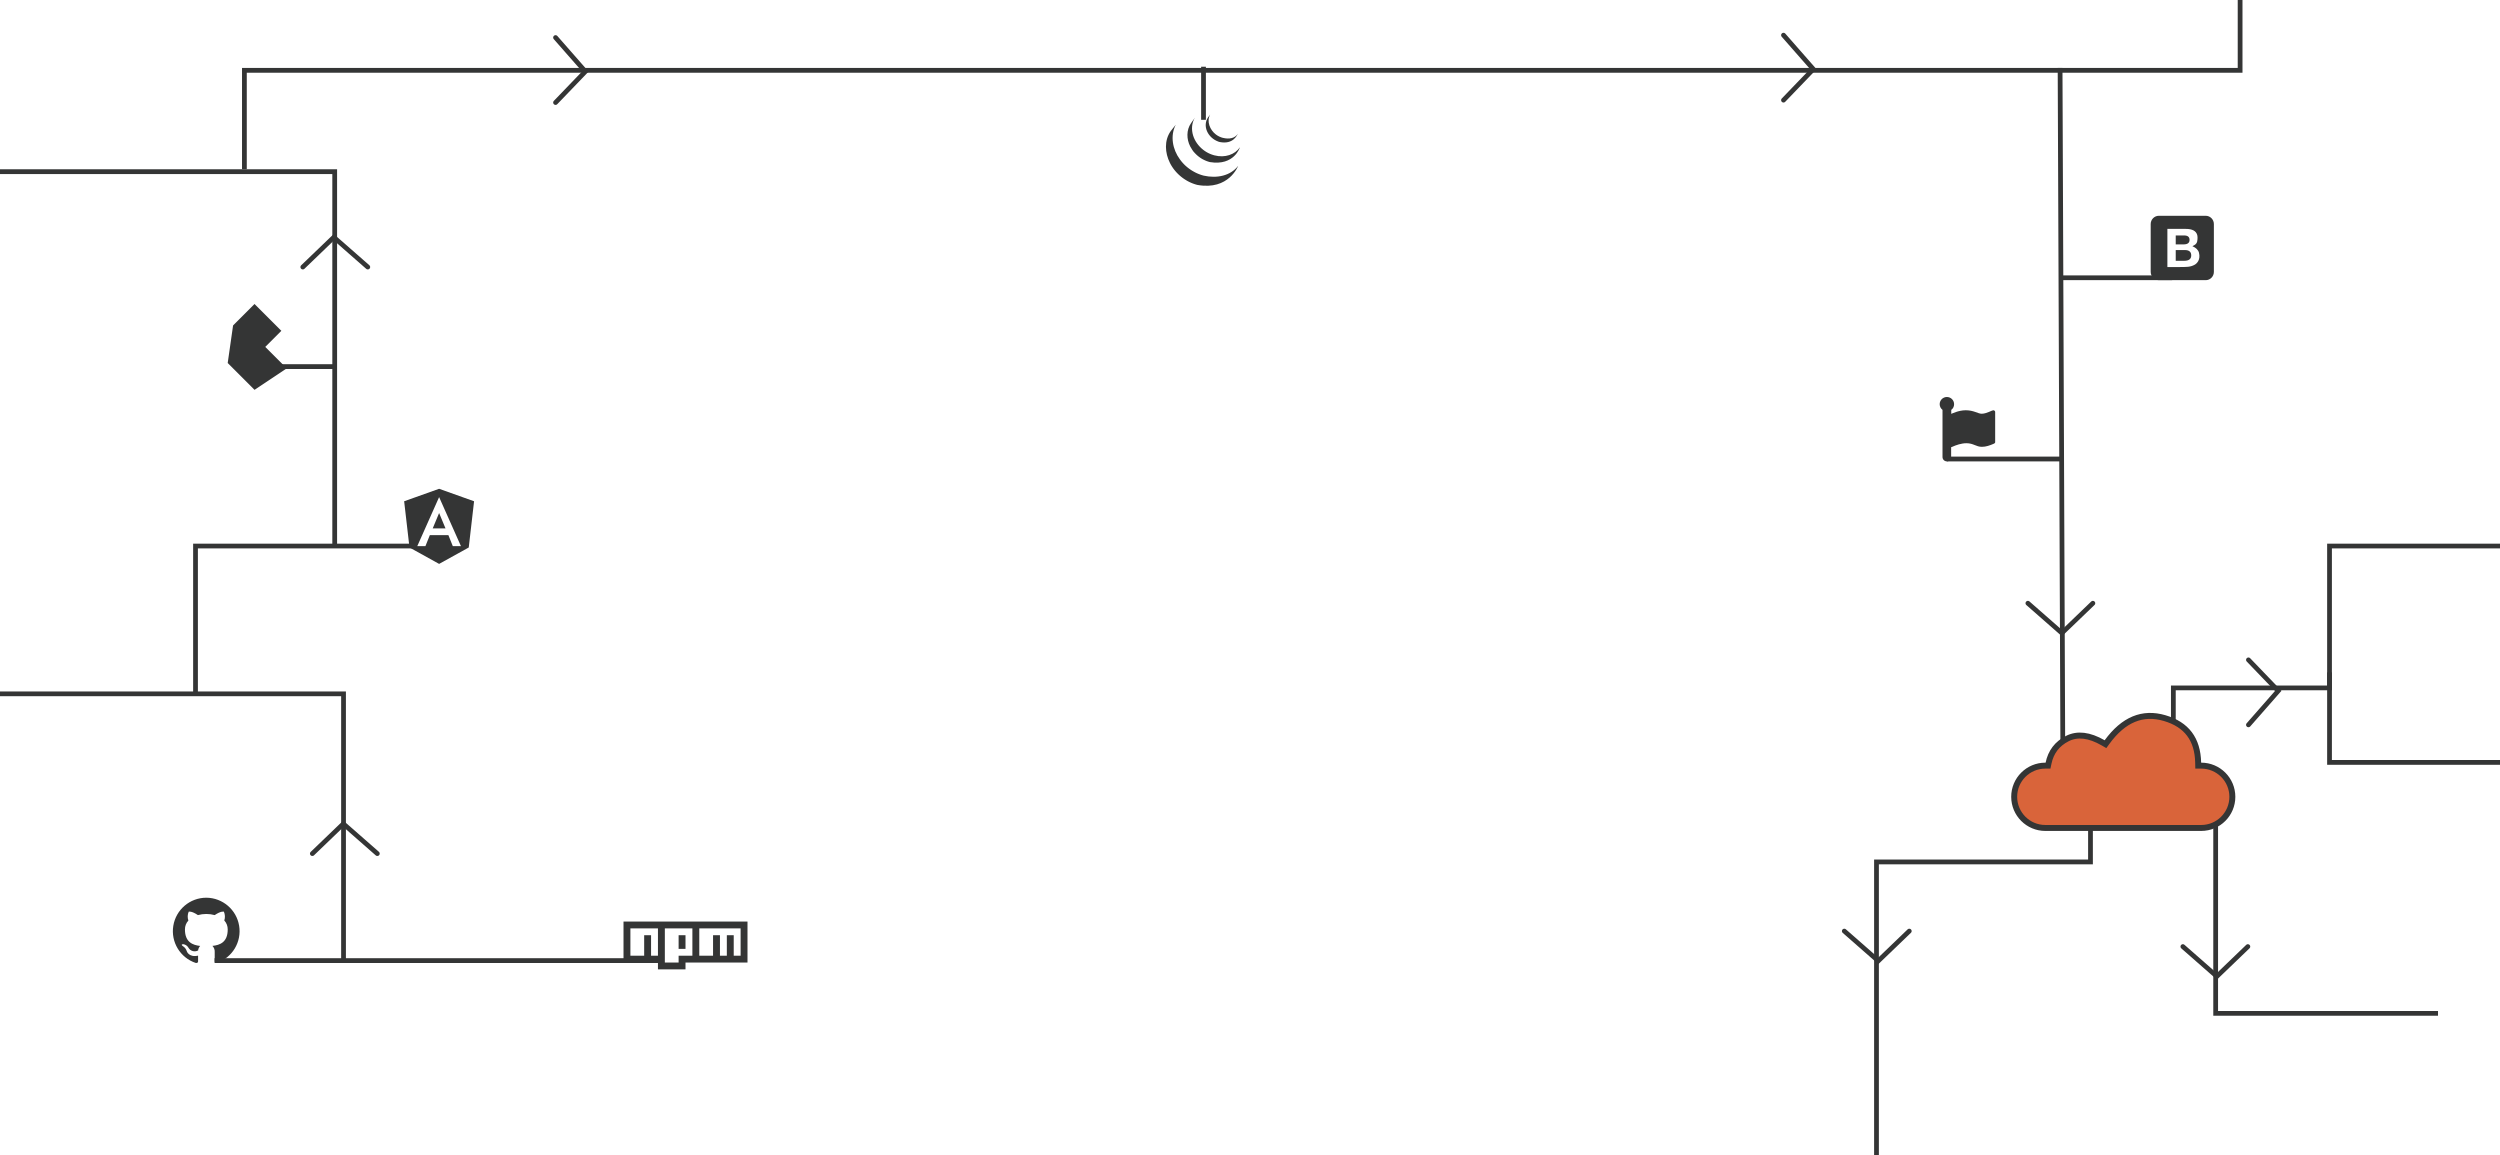 <?xml version="1.0" encoding="UTF-8"?>
<svg width="2097px" height="969px" viewBox="0 0 2097 969" version="1.1" xmlns="http://www.w3.org/2000/svg" xmlns:xlink="http://www.w3.org/1999/xlink">
    <!-- Generator: Sketch 53.2 (72643) - https://sketchapp.com -->
    <title>background-flipped</title>
    <desc>Created with Sketch.</desc>
    <g id="Page-1" stroke="none" stroke-width="1" fill="none" fill-rule="evenodd">
        <g id="background-flipped">
            <g transform="translate(1048.5, 484.5) scale(-1, 1) rotate(-180) translate(-1048.5, -484.5) translate(0, -0)">
                <g id="Grid" transform="translate(0, 0)" stroke="#343535" stroke-width="4">
                    <polyline id="Path-2" points="180 163.25 352.421 163.25 554.895 163.25"></polyline>
                    <polyline id="Path-3" points="288.151 163 288.151 387 0 387"></polyline>
                    <polyline id="Path-4" points="164 388 164 511 348.5 511"></polyline>
                    <polyline id="Path-5" points="280.75 511 280.75 825 0 825"></polyline>
                    <path d="M212,661.5 L280.5,661.5" id="Path-6"></path>
                    <polyline id="Path-7" points="205 827 205 910 1879 910 1879 969"></polyline>
                    <path d="M1730.25,348 L1728,912" id="Path-9"></path>
                    <polyline id="Path-10" points="1858.5 315 1858.5 119 2045 119"></polyline>
                    <polyline id="Path-12" points="1823 345.5 1823 392 1954 392 1954 511 2097 511"></polyline>
                    <polyline id="Path-13" points="1954 405 1954 329.5 2097 329.5"></polyline>
                    <polyline id="Path-14" points="1753.5 288 1753.5 246 1574 246 1574 0"></polyline>
                    <path d="M1729.5,584 L1633,584" id="Path-15"></path>
                    <polyline id="Path-16" stroke-linecap="round" points="1755.5 463 1729.5 438 1701 463"></polyline>
                    <polyline id="Path-16" stroke-linecap="round" transform="translate(1508.5, 912.25) scale(-1, 1) rotate(-90) translate(-1508.5, -912.25) " points="1535.75 924.75 1509.75 899.75 1481.25 924.75"></polyline>
                    <polyline id="Path-16" stroke-linecap="round" transform="translate(478.5, 910.25) scale(-1, 1) rotate(-90) translate(-478.5, -910.25) " points="505.75 922.75 479.75 897.75 451.25 922.75"></polyline>
                    <polyline id="Path-16" stroke-linecap="round" transform="translate(281.25, 757.5) rotate(180) translate(-281.25, -757.5) " points="308.5 770 282.5 745 254 770"></polyline>
                    <polyline id="Path-16" stroke-linecap="round" transform="translate(289.25, 265.5) rotate(180) translate(-289.25, -265.5) " points="316.5 278 290.5 253 262 278"></polyline>
                    <polyline id="Path-16" stroke-linecap="round" transform="translate(1898.5, 388.25) rotate(90) translate(-1898.5, -388.25) " points="1925.75 400.75 1899.75 375.75 1871.25 400.75"></polyline>
                    <polyline id="Path-16" stroke-linecap="round" points="1885.5 175 1859.5 150 1831 175"></polyline>
                    <polyline id="Path-16" stroke-linecap="round" points="1601.5 188 1575.5 163 1547 188"></polyline>
                    <path d="M1009.5,913 L1009.5,868.5" id="Path-17"></path>
                    <path d="M1727.5,736 L1822,736" id="Path-19"></path>
                </g>
                <path d="M1715.643,316.215 C1701.204,316.215 1689.5,327.919 1689.5,342.357 C1689.5,356.796 1701.204,368.5 1715.643,368.5 L1846.357,368.5 C1860.796,368.5 1872.5,356.796 1872.5,342.357 C1872.5,327.919 1860.796,316.215 1846.357,316.215 L1843.873,316.215 L1843.823,313.766 C1843.42,294.057 1834.155,281.752 1815.666,276.332 C1797.2,270.92 1781.261,277.487 1767.404,296.415 L1766.08,298.223 L1764.138,297.104 C1752.434,290.358 1742.49,289.238 1734.073,293.513 C1725.5,297.868 1720.284,304.712 1718.294,314.227 L1717.878,316.215 L1715.643,316.215 Z" id="Cloud" stroke="#343535" stroke-width="5" fill="#D9643A" fill-rule="nonzero" transform="translate(1781, 321.501) scale(-1, 1) rotate(-180) translate(-1781, -321.501) "></path>
                <g id="Icons" transform="translate(145, 155)" fill="#343535">
                    <path d="M1528.548,464.908 C1528.548,465.664 1527.9,465.988 1527.144,466.312 C1524.12,467.608 1520.88,468.796 1517.424,468.796 C1512.564,468.796 1510.296,465.772 1504.464,465.772 C1500.252,465.772 1495.824,467.284 1492.26,468.904 C1492.044,469.012 1491.828,469.012 1491.612,469.12 L1491.612,477.328 C1491.612,479.586 1489.912,481 1488.048,481 C1485.996,481 1484.376,479.38 1484.376,477.328 L1484.376,437.8 C1482.972,436.72 1482,434.992 1482,433.048 C1482,429.7 1484.7,427 1488.048,427 C1491.396,427 1494.096,429.7 1494.096,433.048 C1494.096,434.992 1493.232,436.72 1491.72,437.8 L1491.72,441.148 C1492.155,441.003 1497.918,438.124 1503.816,438.124 C1510.7,438.124 1514.118,441.04 1517.208,441.04 C1521.312,441.04 1525.848,438.124 1526.928,438.124 C1527.792,438.124 1528.548,438.772 1528.548,439.528 L1528.548,464.908 Z" id="FontAwesome" fill-rule="nonzero" transform="translate(1505.274, 454) scale(-1, 1) rotate(180) translate(-1505.274, -454) "></path>
                    <path d="M217.971,374.201 L223.327,361.317 L228.681,374.201 L223.327,374.201 L217.971,374.201 Z M223.327,341 L252.653,351.458 L248.18,390.235 L223.327,404 L198.473,390.235 L194,351.458 L223.327,341 Z M241.628,389.069 L223.327,347.962 L205.025,389.069 L211.861,389.069 L215.546,379.871 L223.327,379.871 L231.107,379.871 L234.792,389.069 L241.628,389.069 Z" id="Angular" fill-rule="nonzero" transform="translate(223.327, 372.5) scale(-1, 1) rotate(180) translate(-223.327, -372.5) "></path>
                    <polygon id="Bulma" fill-rule="nonzero" transform="translate(70.75, 523) scale(-1, 1) rotate(180) translate(-70.75, -523) " points="46 536.5 50.5 505 68.5 487 91 509.5 77.5 523 95.5 541 68.5 559"></polygon>
                    <path d="M836.941,672.211 C831.449,680.109 832.128,690.384 836.328,698.799 C836.425,699 836.532,699.198 836.635,699.396 L836.829,699.775 C836.867,699.848 836.91,699.92 836.951,699.992 C837.023,700.128 837.096,700.252 837.17,700.384 L837.572,701.071 L837.801,701.448 L838.267,702.175 L838.465,702.482 C838.684,702.808 838.907,703.134 839.138,703.452 L839.27,703.631 C839.47,703.906 839.675,704.178 839.883,704.446 L840.116,704.741 L840.683,705.44 L840.9,705.7 C841.158,706.004 841.424,706.307 841.69,706.602 C841.717,706.631 841.729,706.641 841.737,706.653 C842,706.939 842.268,707.221 842.54,707.499 L842.798,707.759 L843.439,708.388 L843.701,708.64 C843.989,708.912 844.282,709.178 844.58,709.44 L845.543,710.255 L845.872,710.519 L846.538,711.039 L846.893,711.31 L847.64,711.846 L847.99,712.093 C848.228,712.258 848.471,712.415 848.716,712.572 L849.03,712.782 C849.405,713.019 849.783,713.251 850.165,713.476 L850.48,713.67 L851.334,714.148 C851.489,714.231 851.648,714.311 851.805,714.39 L852.415,714.707 L852.556,714.775 L852.809,714.895 L853.775,715.341 L853.979,715.433 C854.352,715.595 854.728,715.751 855.106,715.9 L855.378,716.009 L856.442,716.403 L856.578,716.45 C856.97,716.585 857.365,716.714 857.761,716.838 L858.049,716.923 C858.437,717.045 858.856,717.195 859.271,717.269 C885.848,722.115 893.564,701.296 893.564,701.296 C887.082,709.742 875.573,711.97 864.647,709.49 C864.234,709.397 863.832,709.269 863.43,709.148 L863.127,709.057 C862.735,708.937 862.344,708.809 861.955,708.675 L861.794,708.617 C861.448,708.494 861.104,708.367 860.762,708.234 L860.471,708.118 C860.095,707.97 859.723,707.815 859.355,707.652 L859.132,707.555 L858.19,707.117 L857.919,706.987 C857.674,706.87 857.433,706.74 857.191,706.598 L856.706,706.346 C856.411,706.191 856.123,706.024 855.832,705.857 L855.537,705.692 C855.155,705.466 854.777,705.235 854.402,704.997 C854.299,704.931 854.198,704.861 854.095,704.793 L853.288,704.256 C853.199,704.198 853.094,704.132 853.028,704.073 L852.263,703.52 L851.924,703.264 L851.235,702.725 L850.928,702.478 L850.07,701.754 C850.039,701.727 850.007,701.701 849.973,701.677 L849.071,700.856 L848.818,700.611 L848.174,699.971 L847.922,699.718 C847.65,699.441 847.386,699.161 847.146,698.876 C847.132,698.863 847.118,698.849 847.107,698.833 C846.832,698.532 846.563,698.225 846.299,697.914 L846.105,697.661 L845.523,696.943 L845.329,696.677 L844.658,695.785 C838.568,687.533 836.39,676.125 841.23,666.771 M854,665.558 C850.026,671.277 850.241,678.949 853.34,684.981 C853.86,685.997 854.447,686.978 855.099,687.915 C855.694,688.769 856.354,689.784 857.144,690.469 C857.431,690.785 857.73,691.09 858.037,691.395 L858.27,691.628 C858.566,691.917 858.87,692.199 859.18,692.474 C859.194,692.483 859.203,692.497 859.219,692.507 C859.572,692.817 859.929,693.089 860.292,693.396 L860.533,693.584 C860.897,693.865 861.268,694.136 861.647,694.397 L861.68,694.42 C861.847,694.537 862.017,694.643 862.188,694.756 C862.27,694.808 862.347,694.865 862.429,694.915 C862.7,695.089 862.975,695.257 863.254,695.42 L863.37,695.488 L864.1,695.876 C864.185,695.924 864.294,695.965 864.36,696.012 L864.87,696.276 C864.895,696.289 864.923,696.299 864.948,696.311 C865.298,696.485 865.653,696.65 866.011,696.805 L866.244,696.902 C866.533,697.025 866.825,697.143 867.118,697.256 L867.49,697.392 C867.756,697.488 868.023,697.581 868.292,697.669 L868.655,697.785 C869.037,697.902 869.431,698.057 869.813,698.121 C890.333,701.521 895.07,685.701 895.07,685.701 C890.8,691.853 882.533,694.783 873.706,692.493 C873.316,692.39 872.929,692.279 872.544,692.157 C872.427,692.122 872.311,692.084 872.195,692.045 L871.379,691.765 L870.991,691.629 C870.698,691.516 870.407,691.399 870.118,691.276 L869.881,691.179 C869.52,691.022 869.163,690.857 868.81,690.682 L868.272,690.411 L867.962,690.252 C867.734,690.128 867.507,690 867.283,689.869 L867.12,689.778 C866.842,689.615 866.568,689.447 866.297,689.273 C866.213,689.221 866.132,689.163 866.048,689.108 L865.515,688.755 C865.139,688.495 864.77,688.224 864.408,687.944 L864.156,687.75 C860.275,684.699 857.232,680.53 855.776,675.807 C854.251,670.906 854.579,665.404 857.222,660.941 M868.346,660.586 C866.006,664.05 865.773,668.315 867.399,672.123 C869.113,676.166 872.625,679.335 876.726,680.856 L877.235,681.051 L877.46,681.12 L878.191,681.314 C889.521,683.504 892.592,675.5 893.413,674.322 C890.721,678.198 886.197,679.127 880.646,677.78 C880.208,677.674 879.727,677.515 879.303,677.365 C878.76,677.173 878.228,676.952 877.708,676.703 C876.722,676.229 875.785,675.657 874.912,674.997 C869.945,671.23 866.86,664.023 870.101,658.169" id="jQuery" fill-rule="nonzero" transform="translate(864.035, 688.085) scale(-1, 1) rotate(180) translate(-864.035, -688.085) "></path>
                    <path d="M378,0.891 L482,0.891 L482,35.27 L430,35.27 L430,41 L406.889,41 L406.889,35.27 L378,35.27 L378,0.891 Z M383.778,29.54 L395.333,29.54 L395.333,12.351 L401.111,12.351 L401.111,29.54 L406.889,29.54 L406.889,6.621 L383.778,6.621 L383.778,29.54 Z M412.667,6.621 L412.667,35.27 L424.222,35.27 L424.222,29.54 L435.778,29.54 L435.778,6.621 L412.667,6.621 Z M424.222,12.351 L430,12.351 L430,23.811 L424.222,23.811 L424.222,12.351 Z M441.556,6.621 L441.556,29.54 L453.111,29.54 L453.111,12.351 L458.889,12.351 L458.889,29.54 L464.667,29.54 L464.667,12.351 L470.444,12.351 L470.444,29.54 L476.222,29.54 L476.222,6.621 L441.556,6.621 Z" id="NPM" fill-rule="nonzero" transform="translate(430, 20.946) scale(-1, 1) rotate(180) translate(-430, -20.946) "></path>
                    <path d="M1659,626.037 L1659,585.963 C1659,582.117 1662.059,579 1665.834,579 L1705.166,579 C1708.94,579 1712,582.117 1712,585.963 L1712,596 L1698,602.5 L1694,604.5 C1694.886,604.912 1695.22,605.078 1695,605 C1694.952,604.983 1694.618,604.816 1694,604.5 C1695.279,603.841 1696.112,603.341 1696.5,603 C1697.627,602.007 1697.895,601.025 1698,600.5 C1698.529,597.855 1698.256,595.853 1698,595 C1697,591.667 1693.833,590 1688.5,590 L1673,590 L1673,622 C1677.265,622.009 1680.265,622.009 1682,622 C1689.064,621.963 1692.272,622.13 1696,620 C1697.645,619.06 1701,616 1699.5,610 C1698.929,607.715 1697.095,605.882 1694,604.5 L1698,602.5 C1707.333,598.15 1712,595.983 1712,596 C1712,600.449 1712,610.461 1712,626.037 C1712,629.883 1708.941,633 1705.166,633 L1665.834,633 C1662.06,633 1659,629.883 1659,626.037 Z M1680,603 L1680,595.5 L1687.061,595.5 C1690.087,595.5 1691.6,596.75 1691.6,599.25 C1691.6,601.75 1689.919,603 1686.557,603 L1680,603 Z M1680,616.75 L1680,607.75 L1687.67,607.75 C1691.223,607.75 1693,609.25 1693,612.25 C1693,615.25 1691.041,616.75 1687.122,616.75 L1680,616.75 Z" id="Bootstrap" fill-rule="nonzero" transform="translate(1685.5, 606) scale(-1, 1) rotate(180) translate(-1685.5, -606) "></path>
                    <path d="M28.114,6.219 C14.329,6.205 2.572,16.198 0.365,29.805 C-1.842,43.412 6.153,56.61 19.236,60.954 C20.649,61.212 21.149,60.333 21.149,59.592 C21.149,58.851 21.149,57.161 21.149,54.817 C13.305,56.523 11.65,51.041 11.65,51.041 C11.13,49.342 10.025,47.882 8.53,46.921 C5.996,45.197 8.737,45.197 8.737,45.197 C10.537,45.451 12.12,46.519 13.03,48.093 C13.8,49.49 15.095,50.523 16.628,50.963 C18.162,51.403 19.807,51.214 21.201,50.438 C21.309,49.02 21.921,47.687 22.925,46.68 C16.684,45.973 10.133,43.559 10.133,32.888 C10.091,30.1 11.121,27.403 13.012,25.354 C12.17,22.931 12.269,20.279 13.288,17.924 C13.288,17.924 15.65,17.166 21.012,20.803 C25.615,19.539 30.475,19.539 35.079,20.803 C40.44,17.166 42.785,17.924 42.785,17.924 C43.819,20.254 43.942,22.887 43.13,25.303 C45.021,27.351 46.052,30.049 46.009,32.836 C46.009,43.628 39.44,45.99 33.183,46.628 C34.54,47.993 35.239,49.88 35.096,51.8 C35.096,55.558 35.096,58.592 35.096,59.506 C35.096,60.419 35.596,61.126 37.027,60.85 C49.954,56.394 57.793,43.274 55.591,29.779 C53.389,16.283 41.788,6.335 28.114,6.219 Z" id="GitHub" transform="translate(27.98, 33.609) scale(-1, 1) rotate(180) translate(-27.98, -33.609) "></path>
                </g>
            </g>
        </g>
    </g>
</svg>